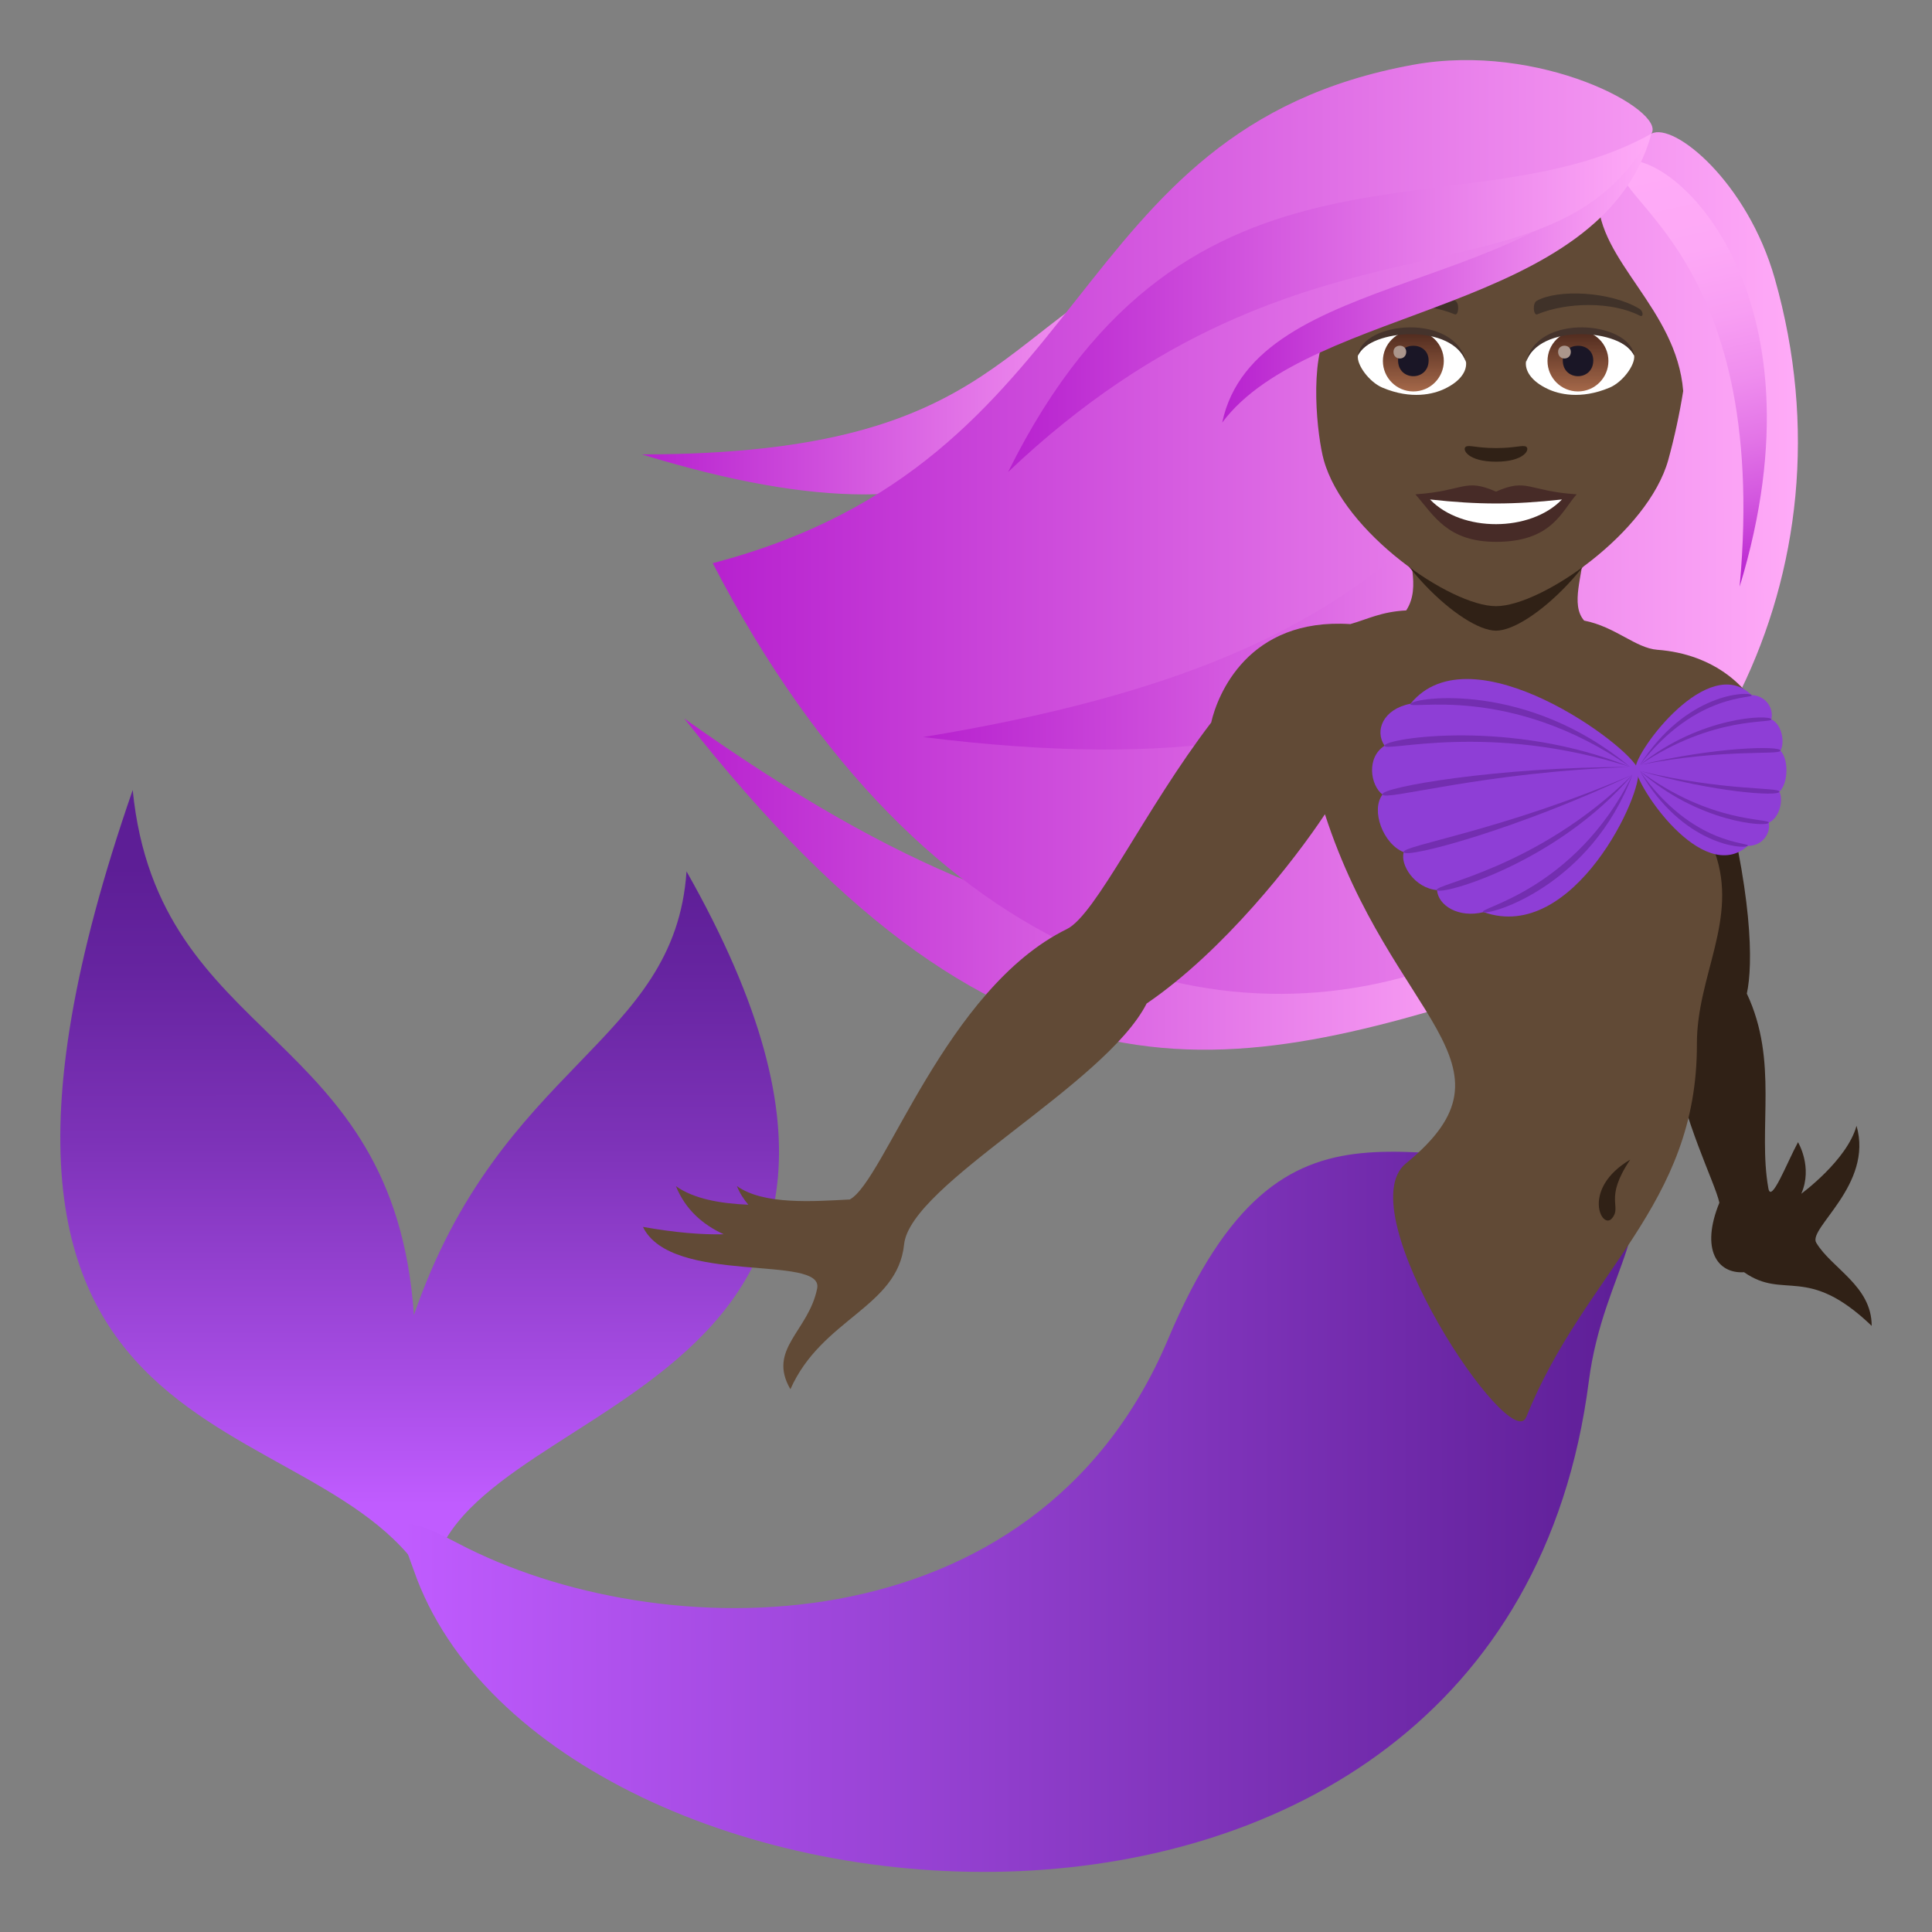 <?xml version="1.0" encoding="utf-8"?>
<!-- Generator: Adobe Illustrator 15.0.0, SVG Export Plug-In . SVG Version: 6.00 Build 0)  -->
<!DOCTYPE svg PUBLIC "-//W3C//DTD SVG 1.1//EN" "http://www.w3.org/Graphics/SVG/1.1/DTD/svg11.dtd">
<svg version="1.1" id="Layer_1" xmlns:x="http://ns.adobe.com/Extensibility/1.0/" xmlns:i="http://ns.adobe.com/AdobeIllustrator/10.0/" xmlns:graph="http://ns.adobe.com/Graphs/1.0/"
	 xmlns="http://www.w3.org/2000/svg" xmlns:xlink="http://www.w3.org/1999/xlink" xmlns:a="http://ns.adobe.com/AdobeSVGViewerExtensions/3.0/"
	 x="0px" y="0px" width="64px" height="64px" viewBox="0 0 64 64" enable-background="new 0 0 64 64" xml:space="preserve">
<rect x="0" y="0" width="64" height="64" fill="#808080" stroke="none"/>
<linearGradient id="SVGID_1_" gradientUnits="userSpaceOnUse" x1="-73.022" y1="41.213" x2="-44.73" y2="41.213" gradientTransform="matrix(1 -0.001 -0.001 -1 95.752 70.417)">
	<stop  offset="0" style="stop-color:#B721CF"/>
	<stop  offset="1" style="stop-color:#FFABF7"/>
	<a:midPointStop  offset="0" style="stop-color:#B721CF"/>
	<a:midPointStop  offset="0.5" style="stop-color:#B721CF"/>
	<a:midPointStop  offset="1" style="stop-color:#FFABF7"/>
</linearGradient>
<path fill="url(#SVGID_1_)" d="M50.972,32.388c-9.633-3.102-13.422,2.012-28.303-8.586C33.677,37.832,41.04,35.553,50.972,32.388z"
	/>
<linearGradient id="SVGID_2_" gradientUnits="userSpaceOnUse" x1="-74.415" y1="58.207" x2="-56.457" y2="58.207" gradientTransform="matrix(1 -0.001 -0.001 -1 95.752 70.417)">
	<stop  offset="0" style="stop-color:#B721CF"/>
	<stop  offset="1" style="stop-color:#FFABF7"/>
	<a:midPointStop  offset="0" style="stop-color:#B721CF"/>
	<a:midPointStop  offset="0.5" style="stop-color:#B721CF"/>
	<a:midPointStop  offset="1" style="stop-color:#FFABF7"/>
</linearGradient>
<path fill="url(#SVGID_2_)" d="M39.214,8.203c-6.191,2.225-5.695,6.848-17.949,6.85C33.192,18.712,35.772,14.259,39.214,8.203z"/>
<linearGradient id="SVGID_3_" gradientUnits="userSpaceOnUse" x1="-72.074" y1="53.025" x2="-36.121" y2="53.025" gradientTransform="matrix(1 -0.001 -0.001 -1 95.752 70.417)">
	<stop  offset="0" style="stop-color:#B721CF"/>
	<stop  offset="1" style="stop-color:#FFABF7"/>
	<a:midPointStop  offset="0" style="stop-color:#B721CF"/>
	<a:midPointStop  offset="0.5" style="stop-color:#B721CF"/>
	<a:midPointStop  offset="1" style="stop-color:#FFABF7"/>
</linearGradient>
<path fill="url(#SVGID_3_)" d="M58.792,9.228c-0.906-3.189-3.334-5.188-4.086-4.801c0.49-0.766-3.682-3.049-7.895-2.281
	C35.048,4.291,36.536,15.275,23.61,18.656C37.81,46.063,64.405,28.972,58.792,9.228z"/>
<linearGradient id="SVGID_4_" gradientUnits="userSpaceOnUse" x1="-65.107" y1="52.432" x2="-40.309" y2="52.432" gradientTransform="matrix(1 -0.001 -0.001 -1 95.752 70.417)">
	<stop  offset="0" style="stop-color:#B721CF"/>
	<stop  offset="1" style="stop-color:#FFABF7"/>
	<a:midPointStop  offset="0" style="stop-color:#B721CF"/>
	<a:midPointStop  offset="0.5" style="stop-color:#B721CF"/>
	<a:midPointStop  offset="1" style="stop-color:#FFABF7"/>
</linearGradient>
<path fill="url(#SVGID_4_)" d="M55.366,11.271c-8.709,4.43-7.404,10.285-24.781,13.145C47.626,26.544,50.688,20.205,55.366,11.271z"
	/>
<path fill="#302116" d="M56.905,25.328c1.168,4.271,1.17,6.629,0.961,7.586c1.059,2.245,0.357,4.458,0.713,6.448
	c0.092,0.525,0.6-0.813,0.982-1.525c0,0,0.498,0.82,0.109,1.707c0,0,1.516-1.107,1.83-2.25c0.564,1.951-1.617,3.391-1.336,3.871
	c0.506,0.85,1.84,1.432,1.838,2.756c-2.15-2.059-2.893-0.84-4.227-1.777c-0.887,0.057-1.451-0.754-0.818-2.303
	C56.626,38.387,52.954,32.363,56.905,25.328z"/>
<linearGradient id="SVGID_5_" gradientUnits="userSpaceOnUse" x1="-81.808" y1="17.924" x2="-81.808" y2="44.365" gradientTransform="matrix(1 -0.001 -0.001 -1 95.752 70.417)">
	<stop  offset="0.103" style="stop-color:#C05CFF"/>
	<stop  offset="0.268" style="stop-color:#A64CE3"/>
	<stop  offset="0.55" style="stop-color:#7E33B9"/>
	<stop  offset="0.771" style="stop-color:#6624A0"/>
	<stop  offset="0.903" style="stop-color:#5D1E96"/>
	<a:midPointStop  offset="0.103" style="stop-color:#C05CFF"/>
	<a:midPointStop  offset="0.406" style="stop-color:#C05CFF"/>
	<a:midPointStop  offset="0.903" style="stop-color:#5D1E96"/>
</linearGradient>
<path fill="url(#SVGID_5_)" d="M4.396,26.171c-8.031,23.153,6.393,19.883,9.883,26.428c0.285-6.486,18.623-5.809,8.463-23.733
	c-0.389,5.729-6.152,6.346-9.031,14.698C13.054,33.971,5.241,34.664,4.396,26.171z"/>
<linearGradient id="SVGID_6_" gradientUnits="userSpaceOnUse" x1="-82.412" y1="20.427" x2="-41.55" y2="20.427" gradientTransform="matrix(1 -0.001 -0.001 -1 95.752 70.417)">
	<stop  offset="0" style="stop-color:#C05CFF"/>
	<stop  offset="1" style="stop-color:#5D1E96"/>
	<a:midPointStop  offset="0" style="stop-color:#C05CFF"/>
	<a:midPointStop  offset="0.5" style="stop-color:#C05CFF"/>
	<a:midPointStop  offset="1" style="stop-color:#5D1E96"/>
</linearGradient>
<path fill="url(#SVGID_6_)" d="M53.481,38.107c1.746,2.316-0.361,3.867-0.85,7.654c-2.855,22.193-34.506,18.982-38.924,6.258
	c-0.445-1.281-1.02-2.205,1.457-0.898c6.646,3.5,19.131,3.672,23.529-6.758C42.632,35.029,46.876,39.352,53.481,38.107z"/>
<path fill="#614A36" d="M54.903,21.525c-0.723-0.055-1.389-0.764-2.426-0.967c-0.932-1.059,1.703-3.924-2.396-3.816
	c-5.537-0.662-2.465,1.895-3.498,3.479c-0.832,0.043-1.273,0.289-1.852,0.453c-3.391-0.219-4.404,2.352-4.609,3.262
	c-2.186,2.854-3.82,6.369-4.779,6.84c-4.016,1.965-6.051,8.354-7.193,8.958c-1.193,0.063-2.855,0.188-3.74-0.445
	c0.096,0.238,0.227,0.439,0.379,0.619c-0.918-0.039-1.799-0.189-2.398-0.615c0.311,0.773,0.893,1.279,1.584,1.594
	c-0.725,0.016-1.582-0.051-2.676-0.244c0.941,1.949,5.998,0.893,5.771,2.037c-0.283,1.422-1.662,2.008-0.887,3.34
	c1.039-2.344,3.551-2.711,3.766-4.797c0.209-2,6.648-5.268,8.035-7.98c2.545-1.735,4.896-4.741,5.906-6.27
	c2.213,6.813,6.742,8.254,2.68,11.569c-1.947,1.592,3.471,9.695,3.988,8.402c1.936-4.813,5.672-6.988,5.654-12.365
	c-0.006-2.254,1.383-4.127,0.596-6.342C60.138,25.89,58.62,21.802,54.903,21.525z"/>
<path fill="#302116" d="M54.003,38.414c-0.885,1.316-0.26,1.539-0.604,1.945C53.056,40.768,52.376,39.375,54.003,38.414z"/>
<path fill="#8E3ED6" d="M57.896,28.021c0.482,0.004,0.766-0.412,0.697-0.77c0.371-0.164,0.484-0.771,0.352-1.025
	c0.295-0.275,0.313-1.068,0.035-1.361c0.145-0.246,0.066-0.857-0.303-1.037c0.088-0.355-0.172-0.783-0.654-0.803
	c-1.432-1.404-3.828,1.838-3.842,2.408C54.169,26,56.396,29.355,57.896,28.021z"/>
<path fill="#732EB0" d="M54.323,25.339c1.541-2.408,3.596-2.436,3.699-2.316C58.146,23.162,56.21,22.9,54.323,25.339z"/>
<path fill="#732EB0" d="M54.323,25.339c2.004-1.623,4.311-1.672,4.354-1.512C58.72,23.978,56.767,23.689,54.323,25.339z"/>
<path fill="#732EB0" d="M54.323,25.339c2.492-0.598,4.66-0.641,4.656-0.475C58.974,25.025,57.147,24.787,54.323,25.339z"/>
<path fill="#732EB0" d="M54.319,25.537c1.414,2.475,3.465,2.602,3.576,2.484C58.024,27.888,56.077,28.056,54.319,25.537z"/>
<path fill="#732EB0" d="M54.319,25.537c1.92,1.713,4.221,1.873,4.273,1.715C58.638,27.101,56.677,27.294,54.319,25.537z"/>
<path fill="#732EB0" d="M54.319,25.537c2.459,0.713,4.619,0.857,4.625,0.689C58.948,26.068,57.11,26.218,54.319,25.537z"/>
<path fill="#8E3ED6" d="M46.726,23.312c-0.91,0.174-1.199,0.896-0.859,1.391c-0.615,0.391-0.469,1.314-0.07,1.617
	c-0.396,0.521,0.021,1.643,0.705,1.91c-0.131,0.404,0.352,1.189,1.102,1.256c0.035,0.508,0.711,0.936,1.543,0.729
	c2.984,1.063,5.322-3.992,5.115-4.725C54.048,24.742,48.749,20.82,46.726,23.312z"/>
<path fill="#732EB0" d="M54.077,25.664c-1.377,3.674-4.697,4.656-4.934,4.551C48.866,30.093,52.169,29.531,54.077,25.664z"/>
<path fill="#732EB0" d="M54.077,25.664c-2.457,2.893-6.316,4.012-6.477,3.822C47.45,29.302,50.915,28.785,54.077,25.664z"/>
<path fill="#732EB0" d="M54.077,25.664c-3.734,1.777-7.494,2.795-7.578,2.566C46.419,28.011,49.763,27.521,54.077,25.664z"/>
<path fill="#732EB0" d="M54.003,25.408c-3.412-2.85-7.135-2.309-7.277-2.096C46.563,23.554,49.978,22.607,54.003,25.408z"/>
<path fill="#732EB0" d="M54.003,25.408c-3.902-1.602-8.133-0.955-8.139-0.705C45.86,24.939,49.315,23.904,54.003,25.408z"/>
<path fill="#732EB0" d="M54.003,25.408c-4.334-0.01-8.297,0.672-8.209,0.912C45.878,26.548,49.11,25.57,54.003,25.408z"/>
<path fill="#302116" d="M45.302,16.046c0.5,2.414,3.135,4.846,4.256,4.846s3.754-2.432,4.254-4.846
	C54.052,14.886,45.063,14.886,45.302,16.046z"/>
<path fill="#614A36" d="M52.94,6.544c-2.402,2.121-5.861,2.537-8.92,4.307c-0.68,1.105-0.375,3.646-0.17,4.383
	c0.668,2.414,4.203,4.846,5.707,4.846s5.035-2.432,5.707-4.846c0.203-0.736,0.377-1.543,0.494-2.281
	C55.54,10.226,52.927,8.638,52.94,6.544z"/>
<path fill="#472B27" d="M49.556,16.285c-1.045-0.461-1.053-0.016-2.67,0.09c0.607,0.689,1.053,1.574,2.67,1.574
	c1.855,0,2.168-1.006,2.672-1.574C50.61,16.269,50.603,15.824,49.556,16.285z"/>
<path fill="#FFFFFF" d="M47.372,16.546c1.055,1.098,3.328,1.082,4.369,0C50.118,16.722,48.997,16.722,47.372,16.546z"/>
<path fill="#403229" d="M54.3,10.224c-0.971-0.578-2.709-0.648-3.396-0.258c-0.146,0.082-0.107,0.498,0.018,0.447
	c0.982-0.408,2.479-0.43,3.4,0.045C54.444,10.521,54.448,10.308,54.3,10.224z"/>
<path fill="#403229" d="M44.813,10.224c0.969-0.578,2.709-0.648,3.398-0.258c0.146,0.082,0.107,0.498-0.02,0.447
	c-0.982-0.408-2.477-0.43-3.398,0.045C44.669,10.521,44.665,10.308,44.813,10.224z"/>
<path fill="#302116" d="M50.56,14.8c-0.105-0.072-0.354,0.043-1.004,0.043c-0.648,0-0.896-0.115-1.002-0.043
	c-0.127,0.092,0.076,0.494,1.002,0.494C50.485,15.294,50.688,14.894,50.56,14.8z"/>
<path id="Path_1877_" fill="#FFFFFF" d="M48.563,11.978c0.039,0.295-0.162,0.645-0.717,0.906c-0.354,0.168-1.088,0.363-2.051-0.043
	c-0.432-0.182-0.854-0.748-0.814-1.063C45.503,10.792,48.075,10.652,48.563,11.978z"/>
<linearGradient id="Oval_1_" gradientUnits="userSpaceOnUse" x1="-421.297" y1="480.291" x2="-421.297" y2="480.598" gradientTransform="matrix(6.57 0 0 -6.57 2814.78 3168.528)">
	<stop  offset="0" style="stop-color:#A6694A"/>
	<stop  offset="1" style="stop-color:#4F2A1E"/>
	<a:midPointStop  offset="0" style="stop-color:#A6694A"/>
	<a:midPointStop  offset="0.5" style="stop-color:#A6694A"/>
	<a:midPointStop  offset="1" style="stop-color:#4F2A1E"/>
</linearGradient>
<circle id="Oval_200_" fill="url(#Oval_1_)" cx="46.819" cy="11.958" r="1.009"/>
<path id="Path_1876_" fill="#1A1626" d="M46.313,11.939c0,0.697,1.012,0.697,1.012,0C47.325,11.291,46.313,11.291,46.313,11.939z"/>
<path id="Path_1875_" fill="#AB968C" d="M46.161,11.656c0,0.293,0.422,0.293,0.422,0C46.583,11.384,46.161,11.384,46.161,11.656z"/>
<path id="Path_1874_" fill="#45332C" d="M48.569,12.017c-0.41-1.32-3.207-1.125-3.588-0.238
	C45.122,10.644,48.218,10.343,48.569,12.017z"/>
<path id="Path_1873_" fill="#FFFFFF" d="M50.55,11.978c-0.037,0.295,0.164,0.645,0.719,0.906c0.352,0.168,1.086,0.363,2.051-0.043
	c0.432-0.182,0.852-0.748,0.814-1.063C53.612,10.792,51.04,10.652,50.55,11.978z"/>
<linearGradient id="Oval_2_" gradientUnits="userSpaceOnUse" x1="-423.165" y1="480.291" x2="-423.165" y2="480.598" gradientTransform="matrix(6.57 0 0 -6.57 2832.511 3168.528)">
	<stop  offset="0" style="stop-color:#A6694A"/>
	<stop  offset="1" style="stop-color:#4F2A1E"/>
	<a:midPointStop  offset="0" style="stop-color:#A6694A"/>
	<a:midPointStop  offset="0.5" style="stop-color:#A6694A"/>
	<a:midPointStop  offset="1" style="stop-color:#4F2A1E"/>
</linearGradient>
<circle id="Oval_199_" fill="url(#Oval_2_)" cx="52.272" cy="11.958" r="1.009"/>
<path id="Path_1872_" fill="#1A1626" d="M51.769,11.939c0,0.697,1.01,0.697,1.01,0C52.778,11.291,51.769,11.291,51.769,11.939z"/>
<path id="Path_1871_" fill="#AB968C" d="M51.614,11.656c0,0.293,0.422,0.293,0.422,0C52.036,11.384,51.614,11.384,51.614,11.656z"/>
<path id="Path_1870_" fill="#45332C" d="M50.546,12.017c0.41-1.318,3.205-1.131,3.588-0.238
	C53.993,10.644,50.896,10.343,50.546,12.017z"/>
<linearGradient id="SVGID_7_" gradientUnits="userSpaceOnUse" x1="58.382" y1="19.076" x2="55.298" y2="5.41">
	<stop  offset="0" style="stop-color:#B721CF"/>
	<stop  offset="0.052" style="stop-color:#C032D4"/>
	<stop  offset="0.184" style="stop-color:#D357DF"/>
	<stop  offset="0.323" style="stop-color:#E375E7"/>
	<stop  offset="0.467" style="stop-color:#EF8DEE"/>
	<stop  offset="0.621" style="stop-color:#F89EF3"/>
	<stop  offset="0.789" style="stop-color:#FDA8F6"/>
	<stop  offset="1" style="stop-color:#FFABF7"/>
	<a:midPointStop  offset="0" style="stop-color:#B721CF"/>
	<a:midPointStop  offset="0.248" style="stop-color:#B721CF"/>
	<a:midPointStop  offset="1" style="stop-color:#FFABF7"/>
</linearGradient>
<path fill="url(#SVGID_7_)" d="M53.735,5.341c-0.758,1.197,4.922,2.836,3.893,14.092C60.614,9.638,55.354,4.875,53.735,5.341z"/>
<linearGradient id="SVGID_8_" gradientUnits="userSpaceOnUse" x1="-55.191" y1="61.268" x2="-40.96" y2="61.268" gradientTransform="matrix(1 -0.001 -0.001 -1 95.752 70.417)">
	<stop  offset="0" style="stop-color:#B721CF"/>
	<stop  offset="1" style="stop-color:#FFABF7"/>
	<a:midPointStop  offset="0" style="stop-color:#B721CF"/>
	<a:midPointStop  offset="0.5" style="stop-color:#B721CF"/>
	<a:midPointStop  offset="1" style="stop-color:#FFABF7"/>
</linearGradient>
<path fill="url(#SVGID_8_)" d="M40.487,13.998c2.938-3.934,12.578-3.605,14.219-9.57C51.239,9.865,41.583,8.822,40.487,13.998z"/>
<linearGradient id="SVGID_9_" gradientUnits="userSpaceOnUse" x1="-62.287" y1="60.453" x2="-40.96" y2="60.453" gradientTransform="matrix(1 -0.001 -0.001 -1 95.752 70.417)">
	<stop  offset="0" style="stop-color:#B721CF"/>
	<stop  offset="1" style="stop-color:#FFABF7"/>
	<a:midPointStop  offset="0" style="stop-color:#B721CF"/>
	<a:midPointStop  offset="0.5" style="stop-color:#B721CF"/>
	<a:midPointStop  offset="1" style="stop-color:#FFABF7"/>
</linearGradient>
<path fill="url(#SVGID_9_)" d="M54.706,4.427C48.54,7.89,39.38,3.554,33.394,15.636C43.39,6.152,51.419,10.548,54.706,4.427z"/>
</svg>
